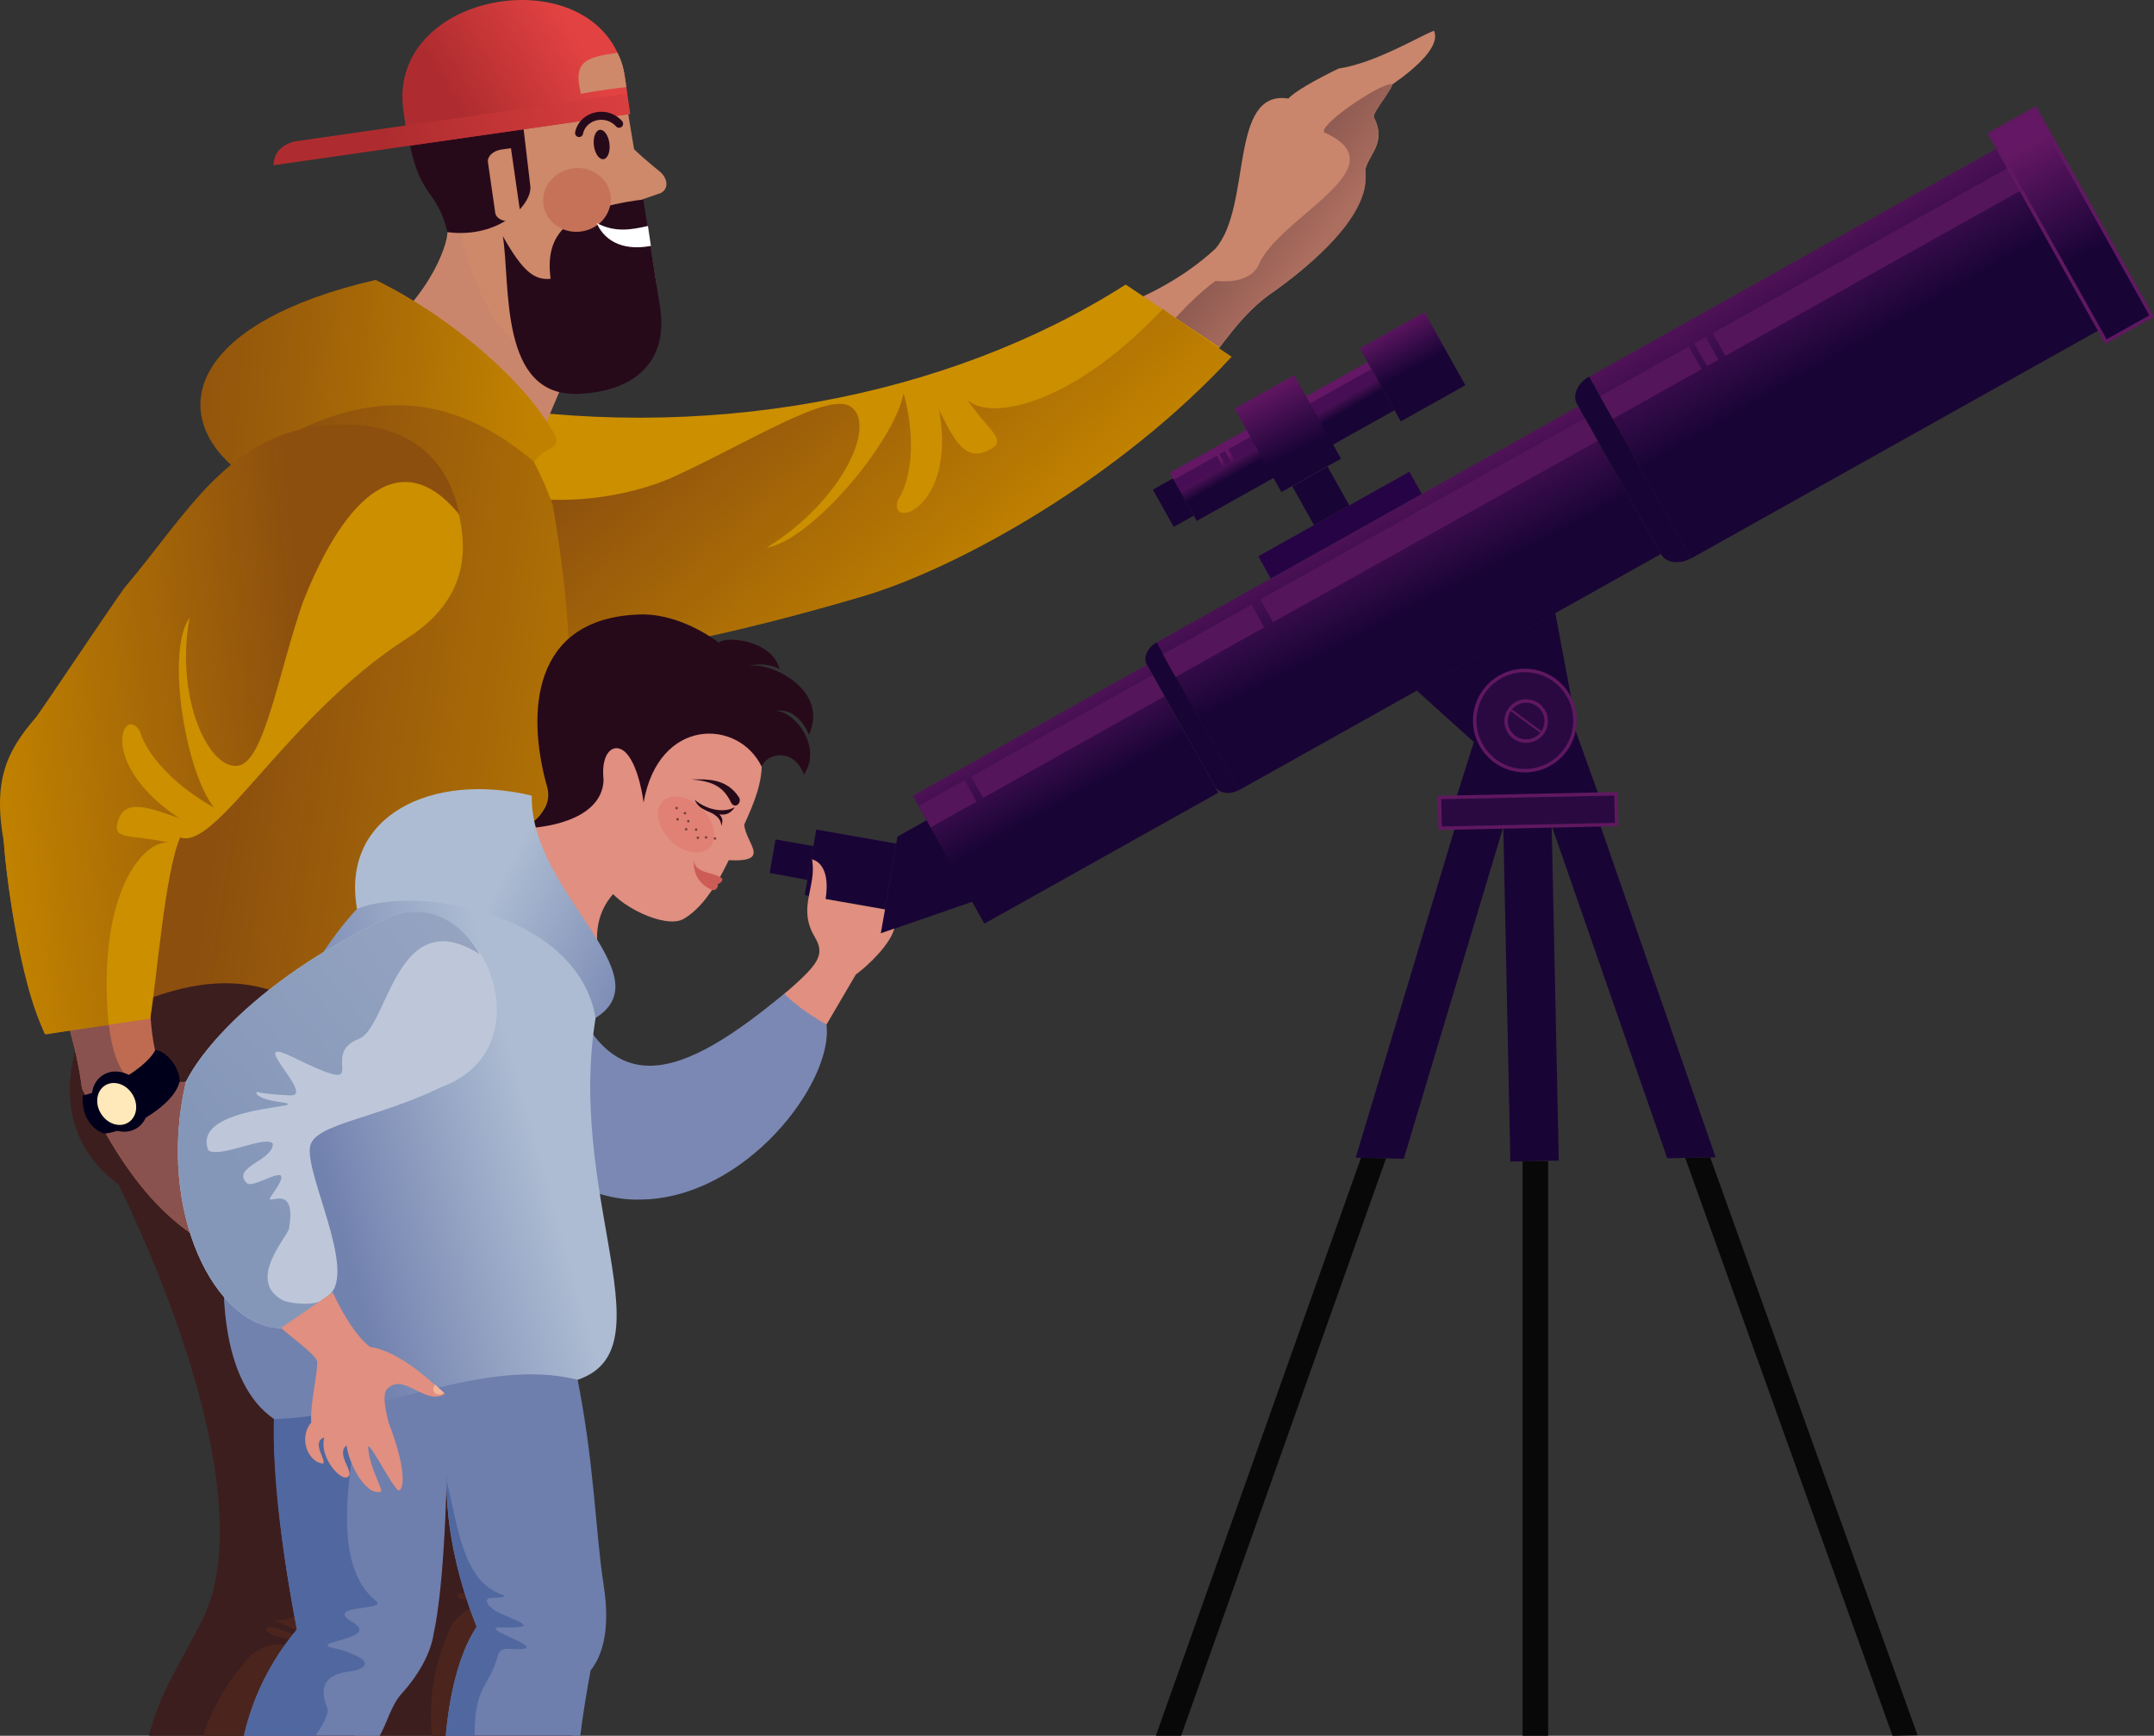 <svg xmlns="http://www.w3.org/2000/svg" xmlns:xlink="http://www.w3.org/1999/xlink" viewBox="0 0 2505.98 2019.56"><rect x="0" y="0" width="2505.98" height="2019.56" fill="#333333" stroke="none"/><defs><style>.a{fill:url(#a);}.b{fill:url(#b);}.c,.e{fill:#190436;}.aa,.ab,.ac,.ad,.ae,.af,.ag,.ah,.ai,.aj,.ak,.al,.am,.an,.ao,.ap,.aq,.ar,.as,.at,.au,.av,.aw,.c,.f,.g,.h,.j,.n,.s,.t,.u,.v,.w,.x,.y,.z{fill-rule:evenodd;}.d{fill:url(#c);}.f,.p{fill:#080808;}.g,.q{fill:#2a0941;}.h,.i{fill:#601860;}.j{fill:#55155a;}.k{fill:#260345;}.l{fill:url(#d);}.m{fill:url(#e);}.n{fill:#470e55;}.o{fill:url(#f);}.r{fill:url(#g);}.s{fill:#ca866c;}.t{fill:url(#h);}.u{fill:#cb8f00;}.v{fill:url(#i);}.w{fill:#cd896a;}.x{fill:#270a1a;}.y{fill:url(#j);}.z{fill:url(#k);}.aa{fill:#c67259;}.ab{fill:#fff;}.ac{fill:#3d1e1e;}.ad{fill:#4b251d;}.ae{fill:url(#l);}.af{fill:url(#m);}.ag{fill:#bf6b52;}.ah{fill:#8a524e;}.ai{fill:#00001b;}.aj{fill:#ffe8b9;}.ak{fill:url(#n);}.al{fill:#6e7ead;}.am{fill:#50689f;}.an{fill:#7b88b4;}.ao{fill:#e08f80;}.ap{fill:url(#o);}.aq{fill:#e18075;}.ar{fill:#73413a;}.as{fill:#cc5c55;}.at{fill:url(#p);}.au{fill:#bec7d9;}.av{fill:url(#q);}.aw{fill:#f4b49a;}</style><linearGradient id="a" x1="2499.76" y1="1687.26" x2="2426.45" y2="1546.41" gradientTransform="translate(1136.78 -1004.78) rotate(29.24)" gradientUnits="userSpaceOnUse"><stop offset="0" stop-color="#190436"/><stop offset="1" stop-color="#641764"/></linearGradient><linearGradient id="b" x1="3000.09" y1="1390.46" x2="2916.27" y2="1244" gradientTransform="translate(1062.16 -1288.57) rotate(29.24)" xlink:href="#a"/><linearGradient id="c" x1="2098.3" y1="1910.66" x2="2034.88" y2="1796.3" gradientTransform="translate(1197.33 -780.66) rotate(29.24)" xlink:href="#a"/><linearGradient id="d" x1="2349.73" y1="1499.13" x2="2338.8" y2="1480.08" gradientTransform="translate(1028.93 -956.06) rotate(29.24)" xlink:href="#a"/><linearGradient id="e" x1="2499.54" y1="1408.88" x2="2470.83" y2="1356.84" gradientTransform="translate(1005.82 -1041.29) rotate(29.24)" xlink:href="#a"/><linearGradient id="f" x1="2363.94" y1="1505.69" x2="2325.59" y2="1432.18" gradientTransform="translate(1025.56 -960.37) rotate(29.25)" xlink:href="#a"/><linearGradient id="g" x1="3282.03" y1="1275.26" x2="3214.02" y2="1150.23" gradientTransform="translate(1022.92 -1436.3) rotate(29.24)" xlink:href="#a"/><linearGradient id="h" x1="2302.17" y1="1380.36" x2="2155.49" y2="1266.37" gradientUnits="userSpaceOnUse"><stop offset="0" stop-color="#ac6e5f"/><stop offset="1" stop-color="#684141"/></linearGradient><linearGradient id="i" x1="1921.57" y1="1718.41" x2="1649.82" y2="1408.46" gradientUnits="userSpaceOnUse"><stop offset="0" stop-color="#c08100"/><stop offset="1" stop-color="#8c4f0e"/></linearGradient><linearGradient id="j" x1="1392.42" y1="1111.51" x2="1531.43" y2="1029.37" gradientUnits="userSpaceOnUse"><stop offset="0" stop-color="#ae2c2f"/><stop offset="1" stop-color="#e34242"/></linearGradient><linearGradient id="k" x1="1309.21" y1="1156.56" x2="1627.73" y2="1051.6" xlink:href="#j"/><linearGradient id="l" x1="1685.26" y1="1879.48" x2="1128.44" y2="1792.54" xlink:href="#i"/><linearGradient id="m" x1="1024.22" y1="1397.77" x2="1470.96" y2="1438.6" gradientUnits="userSpaceOnUse"><stop offset="0" stop-color="#8c4f0e"/><stop offset="0.36" stop-color="#9b5e0a"/><stop offset="1" stop-color="#c08100"/></linearGradient><linearGradient id="n" x1="852.94" y1="1853.28" x2="1220.48" y2="1813.56" xlink:href="#i"/><linearGradient id="o" x1="1230.11" y1="2341.45" x2="1470.63" y2="2273.95" gradientUnits="userSpaceOnUse"><stop offset="0" stop-color="#7282af"/><stop offset="1" stop-color="#adbcd2"/></linearGradient><linearGradient id="p" x1="1436.35" y1="2004.83" x2="1638.27" y2="2107.99" gradientUnits="userSpaceOnUse"><stop offset="0" stop-color="#adbcd2"/><stop offset="1" stop-color="#7282af"/></linearGradient><linearGradient id="q" x1="1140.45" y1="2358.87" x2="1681.84" y2="1928.7" gradientUnits="userSpaceOnUse"><stop offset="0" stop-color="#8597b9"/><stop offset="1" stop-color="#a2aec7"/></linearGradient></defs><rect class="a" x="2212.82" y="1577.78" width="562.37" height="196.83" transform="translate(-1356.03 451.64) rotate(-29.24)"/><rect class="b" x="2728.3" y="1270.06" width="544.53" height="242.45" transform="translate(-1152.27 662.8) rotate(-29.24)"/><path class="c" d="M2822.23,1630.08c-13.39,7.49-29,5.39-34.6-4.68l-97.94-174.93c-5.64-10.07.7-24.45,14.09-31.94Z" transform="translate(-855.02 -980.44)"/><path class="c" d="M2296.74,1899.44c-10.86,6.08-23.49,4.37-28.06-3.8l-79.45-141.89c-4.57-8.17.57-19.83,11.43-25.91Z" transform="translate(-855.02 -980.44)"/><rect class="d" x="1938.8" y="1819.08" width="311.95" height="170.45" transform="translate(-1518.36 285.66) rotate(-29.24)"/><polygon class="c" points="1131.38 1049.13 1078.05 954.34 1044.16 973.32 1024.52 1086.05 1131.38 1049.13"/><rect class="e" x="1805.84" y="1944.71" width="77.44" height="94.58" transform="translate(-1292.28 2482.54) rotate(-80.01)"/><polygon class="c" points="946.3 984.42 902.29 976.67 895.41 1015.71 939.38 1023.74 946.3 984.42"/><polygon class="c" points="1730.47 877.59 1829.66 820.89 1809.43 713.11 1648.17 803.4 1730.47 877.59"/><polygon class="c" points="1718.58 851.08 1832.82 849.68 1870.02 952.85 1685.24 956.75 1718.58 851.08"/><rect class="e" x="2608.09" y="1941.89" width="56.31" height="389.51" transform="translate(-899.56 -924.29) rotate(-1.21)"/><polygon class="c" points="1861.55 959.71 1805.26 960.9 1939.69 1347.65 1995.99 1346.46 1861.55 959.71"/><polygon class="f" points="1989.71 1346.65 1960.58 1347.26 2201.78 2019.56 2230.91 2018.94 1989.71 1346.65"/><polygon class="f" points="1583.38 1347.1 1612.56 1347.71 1374.12 2019.56 1344.72 2019.56 1583.38 1347.1"/><polygon class="c" points="1692.66 963.28 1748.96 962.09 1633.18 1348.26 1577.22 1346.97 1692.66 963.28"/><path class="g" d="M2600.57,1767.93a58.29,58.29,0,1,0,79.35,22.38A58.29,58.29,0,0,0,2600.57,1767.93Z" transform="translate(-855.02 -980.44)"/><path class="h" d="M2600.06,1765.93l-.47.25a60.31,60.31,0,0,0-23.4,81.6l.26.47a60.29,60.29,0,1,0,23.61-82.32Zm-25.19,37.57a56.11,56.11,0,0,1,26.6-33.79l.08,0a56.3,56.3,0,1,1-21.57,76.71l-.05-.09A56.15,56.15,0,0,1,2574.87,1803.5Z" transform="translate(-855.02 -980.44)"/><path class="h" d="M2630,1794.08a25.32,25.32,0,1,0,18.05,7,25.27,25.27,0,0,0-18.05-7Zm-14.86,10.55a21.32,21.32,0,1,1-5.93,15.21A21.23,21.23,0,0,1,2615.14,1804.63Z" transform="translate(-855.02 -980.44)"/><rect class="i" x="2629.36" y="1796.05" width="2.36" height="46.65" transform="translate(-1247.83 1882.59) rotate(-53.71)"/><path class="j" d="M3191.83,1175.32l-344.28,192.77,14.77,26.39,344.29-192.77-14.78-26.39Zm-352.37,197.3,14.77,26.39-13.29,7.44-14.78-26.39,13.3-7.44Zm-19.66,11-103.21,57.79,14.78,26.39L2834.58,1410Z" transform="translate(-855.02 -980.44)"/><path class="j" d="M2698.93,1467l-377.62,210.87,14.78,26.39,377.62-210.87L2698.93,1467Zm-387.86,217,14.77,26.38-103.21,57.79-14.77-26.39Z" transform="translate(-855.02 -980.44)"/><path class="j" d="M2196,1765.77,1984.8,1884l13.91,24.85,211.17-118.23L2196,1765.77Zm-218.68,122.44,13.92,24.86-53.49,30-13.91-24.86Z" transform="translate(-855.02 -980.44)"/><rect class="k" x="2313.4" y="1576.34" width="201.38" height="29.65" transform="translate(-1324.67 401.76) rotate(-29.24)"/><rect class="e" x="2368.11" y="1531.3" width="47.03" height="51.67" transform="translate(-1310.91 386.4) rotate(-29.24)"/><rect class="l" x="2214.88" y="1461.72" width="263.65" height="64.26" transform="translate(-1285.72 356.43) rotate(-29.24)"/><rect class="e" x="2206.72" y="1540.25" width="26.83" height="49.68" transform="translate(-1336.65 303.63) rotate(-29.24)"/><rect class="m" x="2455.42" y="1358.27" width="86.12" height="97.38" transform="translate(-1223.93 419.51) rotate(-29.24)"/><path class="n" d="M2450.72,1409.79l-166.65,93.31,7.15,12.78,166.65-93.32-7.15-12.77Zm-170.57,95.5,7.15,12.78-6.43,3.6-7.16-12.77,6.44-3.61Zm-9.51,5.33-50,28,7.16,12.77,50-28Z" transform="translate(-855.02 -980.44)"/><rect class="o" x="2313.52" y="1429.59" width="79.49" height="111.29" transform="translate(-1280.68 358.55) rotate(-29.25)"/><rect class="p" x="1771.42" y="1350.94" width="29.68" height="668.62"/><rect class="q" x="2530.07" y="1906.15" width="205.35" height="35.77" transform="translate(-895.07 -924.41) rotate(-1.21)"/><path class="h" d="M2735,1902l-207.3,4.38.84,39.75q104.64-2.17,209.29-4.43L2737,1902l-2,0Zm-203.23,8.28,201.32-4.25.67,31.77-201.32,4.26Z" transform="translate(-855.02 -980.44)"/><rect class="r" x="3233.59" y="1103.78" width="60.94" height="276.9" transform="translate(-1045.87 772.52) rotate(-29.24)"/><path class="h" d="M3172.56,1137.08l49.69-27.82,133.32,238.12-49.69,27.82-133.32-238.12ZM3222,1104.8l-54.92,30.75q68.64,122.52,137.23,245.09l56.66-31.72q-68.55-122.58-137.23-245.09Z" transform="translate(-855.02 -980.44)"/><path class="s" d="M2338.63,1318.47c-41.11,27-64.62,69.13-88.06,96-60,60-181.18,145.12-253,165.25,16.26-50.56,65.21-126.4,50.68-182.85,65-54.51,144.78-57.23,220.73-127,43.16-49.67,15.05-185.59,85-174.76,7.12-8,30.58-21.37,58.21-34.85,43.2-6.47,95.44-38.37,111.12-44.05,7.74,17.38-19.18,42.27-49.35,63.14-12.59,8.72-18.76,23.6-20.8,37.19,17.54,34.38-12.11,48.5-9.65,62.67C2448.2,1220.73,2400,1274.59,2338.63,1318.47Z" transform="translate(-855.02 -980.44)"/><path class="t" d="M2338.78,1318.23c-41.11,27-64.62,69.14-88.06,96-60,60-172.9,144.77-253.11,165.48,62.49-16.34,102.2-104.15,87.67-160.59,29.81,93.91,110.45-59.57,184-111.87.28-.18,39.3,5.92,50.31-19.21,24.61-56.21,165.41-112.81,76.88-153.19-12-5.49,62-57,77.65-56.57,5.38.12-20.92,31.57-21,38.26,17.38,29.84-12,51.15-9.54,65.32C2448.31,1223.39,2400.11,1274.35,2338.78,1318.23Z" transform="translate(-855.02 -980.44)"/><path class="u" d="M1422,1754c99.65-12.71,257.63-5.2,577.07-141.79,31.07-15.86,233.07-140.89,274.38-228l-108.84-72.68c-207.23,132.41-495,186.86-775,136.22-96.63-17.46-146,29.61-171.39,72.94C1155.12,1628.27,1270.29,1773.38,1422,1754Z" transform="translate(-855.02 -980.44)"/><path class="v" d="M1344.17,1754.57c-131.21-24.28-235.56-282.9,1.33-310.49-17.45,114.9,161,145.44,288.21,93.5,93-42.29,184.75-101.9,211.17-83.95,30.51,20.74-9.57,109.5-98,164.07,52.35-8.35,149-123.61,159.37-179.76,17.8,64.6,4.14,108.87-6.64,124.22-11.89,36.12,67.9,10,48.33-102.63l-1.13-3.61c17.17,34.33,29.78,61.15,56.07,49.46,27.54-12.26,4.21-20.51-22.57-60.05,21,23,114.29,14.26,227.7-105.51,7.47,6.53,70,49.11,79.87,55.7-130.63,141.68-317.28,245.4-427.57,278.34C1623.84,1743.82,1459,1763.3,1344.17,1754.57Z" transform="translate(-855.02 -980.44)"/><path class="s" d="M1272,1388.09c81-53.12,104.06-123,103.5-137.56,47.2-18.93,159.48,117,159.48,117l-67.32,158.42C1286.77,1603.33,1297.64,1492.72,1272,1388.09Z" transform="translate(-855.02 -980.44)"/><path class="w" d="M1456.37,995.75c-55.64,13.23-96.48,64.39-88.85,124.81,31.15,246.56,87.57,288.16,168.57,272,55.91-11.18,81.72-31.12,82.1-84.86l-37-223.08C1571.44,1025.81,1519.42,983.47,1456.37,995.75Z" transform="translate(-855.02 -980.44)"/><path class="x" d="M1330.73,1142.65,1364,1080.5c-5.27-51.35,78.38-97.15,143.55-83.57,42.46,8.85,69.74,51,75.5,100.6l-120.44,19.72L1472,1197c2.46,21-35.74,61.35-96.47,53.54C1363.13,1199,1343.37,1212.49,1330.73,1142.65Z" transform="translate(-855.02 -980.44)"/><path class="y" d="M1582.33,1072.36l5.85,40.65-257.94,37.11-5.85-40.65C1303.55,964.62,1561.46,927.34,1582.33,1072.36Z" transform="translate(-855.02 -980.44)"/><path class="z" d="M1198.11,1144.94l386.19-55.51,3.41,23.71-414.44,59.57C1173.41,1162.42,1178.13,1150.11,1198.11,1144.94Z" transform="translate(-855.02 -980.44)"/><path class="w" d="M1573.42,1041.83c7.31,14,8.11,24.59,10.27,40-31.59,3.38-52.75,7.85-52.75,7.85C1521.18,1051.2,1536.81,1047.28,1573.42,1041.83Z" transform="translate(-855.02 -980.44)"/><path class="w" d="M1449.47,1152.83l-11,1.57c-9.63,1.39-16.73,8-15.78,14.63l8.49,59c1,6.66,9.63,11,19.26,9.58l11-1.57Z" transform="translate(-855.02 -980.44)"/><path class="x" d="M1552.94,1131.5c-5,.6-8.16,8.72-7,18.15s6.1,16.59,11.11,16,8.15-8.73,7-18.16S1557.94,1130.9,1552.94,1131.5Z" transform="translate(-855.02 -980.44)"/><path class="x" d="M1571.84,1127.6a4.66,4.66,0,1,0,6.87-6.31,32.24,32.24,0,0,0-32.75-9.63,31.71,31.71,0,0,0-13,7.11,28.48,28.48,0,0,0-8.77,15.36,4.67,4.67,0,1,0,9.15,1.85,19.16,19.16,0,0,1,5.93-10.33,22.41,22.41,0,0,1,9.15-5,23,23,0,0,1,23.4,7Z" transform="translate(-855.02 -980.44)"/><path class="x" d="M1440,1255.17c9.24,56.51-5.17,188.2,89.06,183.5,72.12-3.59,102.74-44.05,93.94-100.64-7.6-47.19-12.69-81.65-19.51-125.49-98.14,12.13-113.56,46.91-107.94,92.28C1476.76,1306.62,1463.32,1296.57,1440,1255.17Z" transform="translate(-855.02 -980.44)"/><path class="aa" d="M1520.15,1176.52c-21.47,3.62-36.13,22.9-32.73,43.06s23.55,33.58,45,30,36.13-22.89,32.73-43.06S1541.62,1172.91,1520.15,1176.52Z" transform="translate(-855.02 -980.44)"/><path class="ab" d="M1549.3,1240c7.52,17.87,27.13,33.28,63,26.55l-3.48-23.19C1588.47,1248,1570.47,1251,1549.3,1240Z" transform="translate(-855.02 -980.44)"/><path class="w" d="M1584.5,1145.42c-5.74,3.38,7.69,70.58,19,66.66l20.36-7.08c10.46-5.7,7.28-18.6-2.26-25.85C1617.26,1175.85,1592.07,1155,1584.5,1145.42Z" transform="translate(-855.02 -980.44)"/><path class="ac" d="M1062.71,2400.3c-160.64-54.45-76.92-270.81-65.67-273.11,129.32-26.49,284.34,14.93,342.46,61,139.88,255.85,215.71,620.35,195.08,680C1524,2895.27,1520,2943.62,1520,3000H1296.41c-4-53.08,7.79-89.2,16.78-149.6C1328.8,2745.43,1233.86,2579.09,1062.71,2400.3Z" transform="translate(-855.02 -980.44)"/><path class="ad" d="M1177.54,2127.18c69.57,12.07,130.22,35.84,162,61,139.88,255.85,215.71,620.35,195.08,680C1524,2895.27,1520,2943.62,1520,3000H1357.72q-7.12-61.7,21.89-127.25,16.31-25.58,47.53-26.14-4.35-5.87-12.53-5.77-31.78,3.43-26.37-6.1,26.41-5.31,47.47,5.61,16.27-7.77,5.77-10.38-25.87-2.88-49.94-5.28,16.35-2.66,23.4-14.18Q1372.8,2572,1181.55,2232.33q-28.82-20.57-24.72-31.64.45-6.11-14.17-11.21,6.31-1.49,15.82-4.62-7.47-10.72,1.35-15.16,12.3-.67,3.86-13.42Q1170.68,2141.11,1177.54,2127.18Z" transform="translate(-855.02 -980.44)"/><path class="ac" d="M993.26,2358.92c-135.59-101.93,11.55-281.29,23-280,131.11,15.24,265.43,103,306.25,164.92,52.94,286.74,11.07,656.68-27.16,706.92-9.34,11.31-18.78,28.3-28.09,49.2h-239c12.84-50.71,35.16-81.26,62.28-135.26C1138.18,2769.9,1100,2582.23,993.26,2358.92Z" transform="translate(-855.02 -980.44)"/><path class="ad" d="M1187.68,2135.34c62.31,33.22,112.5,74.74,134.79,108.54,52.94,286.74,11.07,656.68-27.16,706.92-9.34,11.31-18.78,28.3-28.09,49.2H1091.48q15.43-49.24,55.18-93.27,23.49-19.2,53.32-10-2.3-6.95-10.1-9.4-31.26-6.66-23.14-14,26.76,3.21,43.34,20.15,17.88-2.28,8.72-8-23.67-10.82-45.79-20.62,16.37,2.58,26.66-6.15,34.5-239.71-41-622.16-21-28.54-13.59-37.78,2.32-5.67-10-15.08,6.47.57,16.48.56-3.75-12.54,6-14,11.91,3.2,7.87-11.54Q1176.8,2146.44,1187.68,2135.34Z" transform="translate(-855.02 -980.44)"/><path class="ae" d="M1368.79,2245.14c63-70.39-13-121,121.24-326.41,23.63-59.37,43.1-148.51,8-351.16-102.16-279.93-352.5-147.58-442.12,90.59-40.21,96,0,265.07-43.66,321C983,2031.49,975,2166.12,975,2166.12,1199.86,2050.85,1233.87,2207.25,1368.79,2245.14Z" transform="translate(-855.02 -980.44)"/><path class="af" d="M1125.9,1523.18c84.61-50.1,205.7-129,350.66-5.13,9.62-16.75,32.89-15,23.82-31.77C1466,1422.72,1376.17,1347,1292,1306.12,1080.38,1355.06,1050.07,1456.88,1125.9,1523.18Z" transform="translate(-855.02 -980.44)"/><path class="ag" d="M950.43,2246.88c-5.93-48.81-25.36-108.37-39-141.28-27.12-80.33-20.84-139.34,4.08-226.82,38.1,37,63,68.64,120,80.66,20,82.46-24.64,160.8,4.18,259.81,19.07,28.18,19.41,22.49,71.08,11.27,18.12-3.93,85.46,14.79,119.9-12.81-23.38,75.56-102.6,29.51-97.46,80.31,2,19.67,21.31,42.5,42,47.6,36.08,8.91,118.81-18.28,111.68,10.26-22.49,1.62-35.84,18.23-88.45,31,17.06,9.54,66.26-11.22,71.95,13.23-24.24,6.3-77.69,25-110.07,8.19,18.69,18.13,65.13,3.3,69.13,28-25.94,1.77-56.34,16.62-105.55-23.45,7.4,14.93,47.86,25.42,46,41.8C1056.79,2431.83,1000,2347.93,950.43,2246.88Z" transform="translate(-855.02 -980.44)"/><path class="ah" d="M950.43,2246.88c-5.93-48.81-25.36-108.37-39-141.28-27.12-80.33-20.84-139.34,4.08-226.82,19.32,18.76,35.24,36.15,53.68,50.29h0c.11,0,14.06,9.78,15.69,10.77.24,5.58-1,13.83-1,25.87,0,57.19-6.27,112.3-4.77,170.43,1.12,43.14,8.42,135.68,73.26,99.08,11.86,8.43,28,1.89,58.36-4.7,46.2,31.59-33.79,68.65.87,97.69,23.49,19.68,65.84,50.78,2,49.46-24.8-.51,8.91,27.23-28.13,28.26-5.88.17-7.71,5.3-9.21,9C1020.88,2375.83,984,2315.29,950.43,2246.88Z" transform="translate(-855.02 -980.44)"/><path class="ai" d="M951.25,2255c-1.56,21.86,8.86,38.68,24.77,44.35,22.1-1,80.78-29.64,88.1-60.94-.6-18.27-17.18-35.79-28.44-36.23C1023.39,2225.9,972.84,2250.93,951.25,2255Z" transform="translate(-855.02 -980.44)"/><path class="ai" d="M1020.36,2245.27c-11.05-16.95-31.61-23.12-45.9-13.79s-16.92,30.63-5.86,47.57,31.61,23.11,45.91,13.78S1031.42,2262.2,1020.36,2245.27Z" transform="translate(-855.02 -980.44)"/><path class="aj" d="M1008.94,2253.39c-7.51-11.89-21.72-16.39-31.75-10s-12.06,21.11-4.55,33,21.72,16.38,31.74,10S1016.45,2265.27,1008.94,2253.39Z" transform="translate(-855.02 -980.44)"/><path class="u" d="M1105.36,1548.68c-60,91-183.65,218.66-237.07,313.66-27,26,2.13,236.38,38.87,321.21l122.61-17.82c7.57-44.76,17.08-170.41,34.89-210.94,42.92,15.33,123.53-141.76,264.31-231.93,74.69-47.84,69.89-109.67,57-155.58C1353.12,1449.6,1169.24,1451.74,1105.36,1548.68Z" transform="translate(-855.02 -980.44)"/><path class="ak" d="M1237.27,1475.26c64.26-5.72,134.33,15.69,152.39,104.26-72.2-89-139.28-9.82-183.25,104.19-29,86.26-44.6,183.56-74.59,187.67-34.63,4.75-73.34-80.44-56.22-172.22-27.54,38-5.89,176.23,28.2,220.86-58.31-33-81.69-71.54-85.9-88.64-18.59-31.94-50.86,35.14,43.47,99.72l3.35,1.76c-35.94-12.76-63.5-23.21-71.88,1-8.78,25.36,12.18,16.56,58.07,26.91-30.15-2.69-83.7,61-69.55,212.57-9.53.17-62.1,9-73.22,10.63-31.78-58.66-48.07-204.31-48.5-222.75-13.33-73.21,3.18-106.62,37.06-146.08,1.2-.14,89.34-132.28,103.54-151.33C1072.18,1579.32,1121.43,1483,1237.27,1475.26Z" transform="translate(-855.02 -980.44)"/><path class="al" d="M1179.26,2574.24h345.42c21.87,104,22.9,188.24,32.64,250.43,7.75,49.43-.44,80.95-15.16,99.24q-8.15,44.15-12,76.09H1373.61c6.13-66.43,21.66-105.19,36-126.95-41.17-102.27-34.78-177.29-34.78-177.29-3.41,140.71-15.08,184-15.08,184-3.09,24.76-19.24,51.24-37.52,71.34-11.84,13-16.27,32.31-25.4,48.9H1138.78c13.06-56.47,38.79-96.18,61.68-123.64C1174,2739.38,1167.91,2628.35,1179.26,2574.24Z" transform="translate(-855.02 -980.44)"/><path class="am" d="M1373.61,3000c6.13-66.43,21.66-105.19,36-126.95-21.14-52.51-29.74-97.83-33.1-129.51-.33-13.12-2.31-25.65-1.88-40,13,51.43,18.51,116.23,63.84,132.05,11.51,4-11.67,3.9-11.79,3.9-8.89,0-4.66,8.68.13,11.59,8.75,10.5,70.79,24.17,12.82,22.79-37.63-.9,70.56,28.91,8.21,25-12.58-.79-13.21,7-13.28,7-10.78,39.07-27.34,34.61-27.34,93,0,.27,0,.65.06,1.11Z" transform="translate(-855.02 -980.44)"/><path class="am" d="M1179.26,2574.24h100c-6.4,77.37-49.83,218.36,13.19,268.8,14.66,11.74-62.73,3.69-27,25,33.91,20.2-58.26,22.66-20,30.44,5.37,1.09,55.21,15.29,23.57,25.4-7.79,2.5-51,.58-33.21,43.75,2.87,7-9.69,27.29-14.2,32.36h-82.79c13.06-56.47,38.79-96.18,61.68-123.64C1178.31,2761.85,1165.24,2645.32,1179.26,2574.24Z" transform="translate(-855.02 -980.44)"/><path class="an" d="M1508.57,2104.28c50.45,169.09,140.83,130.62,262.1,29.61l45.89,38.66c8.47,67-94.29,202.93-217.07,203.56-116.78,3.62-256.58-156.15-245.55-286.16C1398.33,1980.87,1502.29,2040.49,1508.57,2104.28Z" transform="translate(-855.02 -980.44)"/><path class="ao" d="M1816.56,2172.55c-34.54-19.72-48.93-35.76-48.93-35.76,38.82-33.92,48.12-44.75,35.26-66.24-20.73-34.64,2.84-58.47-3.18-90.2,0,0,22.56,3.22,15.84,46.14l69.1,12.11-4.94,27.74,15.76-5.52c-4.64,17.69-28.19,41.2-44.83,53.57Z" transform="translate(-855.02 -980.44)"/><path class="ao" d="M1444,1956s50.78-1.63,54.64-61.56c103.47,37.34,92.31,107.83,92.31,107.83-60.86,36.35-36.47,97.34-36.47,97.34C1482.53,2082.43,1442.9,2028.8,1444,1956Z" transform="translate(-855.02 -980.44)"/><path class="ap" d="M1444,1956c-54.11,8.27-134.58,39.69-173.61,81.78-135.28,145.86-217.47,511.41-96.45,593.74,120.07-3.22,245.24-73.11,353.14-45.72,112.68-38.15-27.11-232.1,28.07-456.55C1515.67,2085.29,1444.43,2007.48,1444,1956Z" transform="translate(-855.02 -980.44)"/><path class="ao" d="M1680,1790.1h0c-48.26-27.73-134.21-5.68-150.37,44l-19.19,59c-9.58,29.45,37.73,80.59,50.54,117.42,9.75,22.08,67.86,51.67,89.47,39,39.2-22.88,62-92.43,70.44-109.68C1742.48,1892.28,1766.67,1833.85,1680,1790.1Z" transform="translate(-855.02 -980.44)"/><path class="ao" d="M1720.92,1939.88c-5.87-1.18-30,40.8-19.15,41.37C1754.24,1984,1722.36,1961.85,1720.92,1939.88Z" transform="translate(-855.02 -980.44)"/><path class="x" d="M1603.79,1914.17c17.35-99.44,110.39-97.9,137.48-41.5,4.67-15.24,36.54-23.71,49.06,8.92,23.22-34.27-15.17-77.65-34.1-73.42,21.08-5.7,35.36,15.27,39.85,27.21,25.12-54.35-50.36-86.65-68.5-79.57,4.32-3.88,27-2.72,34.43,3.59-8.2-35-64.14-39.25-70.62-31.21-25.67-18.86-59.53-33.93-92.5-32.81-126.13,4.27-131,115.11-107.83,198.82,10.67,33.29-28.66,50.31-28.66,50.31,55.19-2.47,93.91-22,94.79-56.77-3.66-33.59,13.52-45.27,26.79-30.64C1598.91,1873.55,1603.79,1914.17,1603.79,1914.17Z" transform="translate(-855.02 -980.44)"/><path class="aq" d="M1671.44,1921.41c-15-14.9-35.28-18.78-45.36-8.65s-6.11,30.41,8.87,45.32,35.28,18.78,45.36,8.66S1686.42,1936.32,1671.44,1921.41Z" transform="translate(-855.02 -980.44)"/><path class="ar" d="M1652,1925.13a1.46,1.46,0,1,1-1.59,1.45A1.53,1.53,0,0,1,1652,1925.13Z" transform="translate(-855.02 -980.44)"/><path class="ar" d="M1643.43,1932.23a1.46,1.46,0,1,1-1.59,1.45A1.53,1.53,0,0,1,1643.43,1932.23Z" transform="translate(-855.02 -980.44)"/><path class="ar" d="M1655.9,1934.4a1.46,1.46,0,1,1-1.6,1.45A1.52,1.52,0,0,1,1655.9,1934.4Z" transform="translate(-855.02 -980.44)"/><path class="ar" d="M1653.43,1943.82a1.46,1.46,0,1,1-1.59,1.45A1.53,1.53,0,0,1,1653.43,1943.82Z" transform="translate(-855.02 -980.44)"/><path class="ar" d="M1665,1944.26a1.46,1.46,0,1,1-1.59,1.45A1.53,1.53,0,0,1,1665,1944.26Z" transform="translate(-855.02 -980.44)"/><path class="ar" d="M1667.05,1953.68a1.46,1.46,0,1,1-1.59,1.45A1.53,1.53,0,0,1,1667.05,1953.68Z" transform="translate(-855.02 -980.44)"/><path class="ar" d="M1686.94,1954.5a1.46,1.46,0,1,1-1.6,1.45A1.52,1.52,0,0,1,1686.94,1954.5Z" transform="translate(-855.02 -980.44)"/><path class="ar" d="M1642.27,1919.19a1.46,1.46,0,1,1-1.59,1.45A1.53,1.53,0,0,1,1642.27,1919.19Z" transform="translate(-855.02 -980.44)"/><path class="ar" d="M1676.62,1953.32a1.45,1.45,0,1,1-1.6,1.44A1.52,1.52,0,0,1,1676.62,1953.32Z" transform="translate(-855.02 -980.44)"/><path class="x" d="M1715.13,1908.72c-14.52-23.09-38-21.73-55.59-21.34,27.1,2.11,37.92,10,46.32,27.45C1710.22,1921.59,1717.83,1915.13,1715.13,1908.72Z" transform="translate(-855.02 -980.44)"/><path class="as" d="M1684.83,2016.2c-14.39-5-24.6-18.09-22.32-36.88-1.5,18,22.45,15.13,32.17,22.8,2.52,2.52-2.32,7-4.72,6.85C1691.71,2011.86,1687.32,2016.8,1684.83,2016.2Z" transform="translate(-855.02 -980.44)"/><path class="x" d="M1663,1911c4.11,7.65,7.21,9.5,14.81,13.16,8.09,3,16.33,8.11,16.33,17.27,1.73-4.78,2.36-9.24-2.35-13.53,8.66,1.69,14.42-2.53,18.07-8.3C1699.1,1925.67,1680.12,1924.63,1663,1911Z" transform="translate(-855.02 -980.44)"/><path class="at" d="M1473.72,1906.17c-2.44,112.25,155,208.18,74.16,258.65-20-120.77-204.29-155.34-277.53-127.05C1251.22,1928.93,1357.94,1878.19,1473.72,1906.17Z" transform="translate(-855.02 -980.44)"/><path class="au" d="M1368.79,2245.14c-76.89,37.07-146.18,42.66-152.76,68.11-7.8,30.17,54,144.95,22.56,173.3l-54.15,39.28c-79.78.65-147.94-136.92-113.18-286.6,24.73-49.81,105.54-132.15,240.08-193.17C1414.19,2009.76,1494.58,2198.49,1368.79,2245.14Z" transform="translate(-855.02 -980.44)"/><path class="av" d="M1226.94,2495l-42.5,30.83c-79.78.65-147.94-136.92-113.18-286.6,24.73-49.81,105.54-132.15,240.08-193.17,44.34-15.65,82,9,101.85,44.63-97.24-61.78-106.51,85.37-140.58,98.47-49.72,19.12,23.93,70.53-77.86,20.85-55.51-27.09,27.91,46.18-1.83,44.91-25.9-1.11-36.42-3.25-38.19-4-2.48-1-5.14,7.3,25.55,11.66,50.17,7.13-104.38,2.22-82.81,56.38,14.17,9.23,66.94-18.36,75-7.81,0,20.11-48.84,27.22-30.22,45.85,8.41,8.41,63.35-34.23,29.06,13.93-12.43,17.46,30-19.79,20,38.79-1.66,9.8-50.9,61.26-6.39,84C1186.54,2494.52,1207.71,2500.56,1226.94,2495Z" transform="translate(-855.02 -980.44)"/><path class="ao" d="M1242.09,2484.13c13.09,27.95,28.18,51.64,43.44,63.43,36.79,5.26,76.07,45.39,87.44,54.58-23.77,14.6-47.14-25.34-67.23-5.93-7.44,7.2-.39,30.91,1.45,39.42,24.21,63.32,15.42,79.63,11.69,78.91-6.26-1.2-33.78-57.11-35.62-50.66,1.55,25.18,18.93,51.16,14.59,52.29-18.21,4.74-37.8-35.12-39.57-54.06-13.91,10.75,12.31,33.77-.07,37.3-8.57,2.45-31.83-24.11-25.92-46.47-16.07,5,3.69,27.78-1.64,30.34-17.14-1.62-28.76-29.86-13.54-47.67-1.47-21.35,7.69-59.16,6.82-68.37,4-6.21-22.65-25.06-41.93-41.74Z" transform="translate(-855.02 -980.44)"/><path class="aw" d="M1361.09,2591.2a126,126,0,0,0,10.32,9.35C1366.16,2606.5,1354.55,2601.14,1361.09,2591.2Z" transform="translate(-855.02 -980.44)"/></svg>